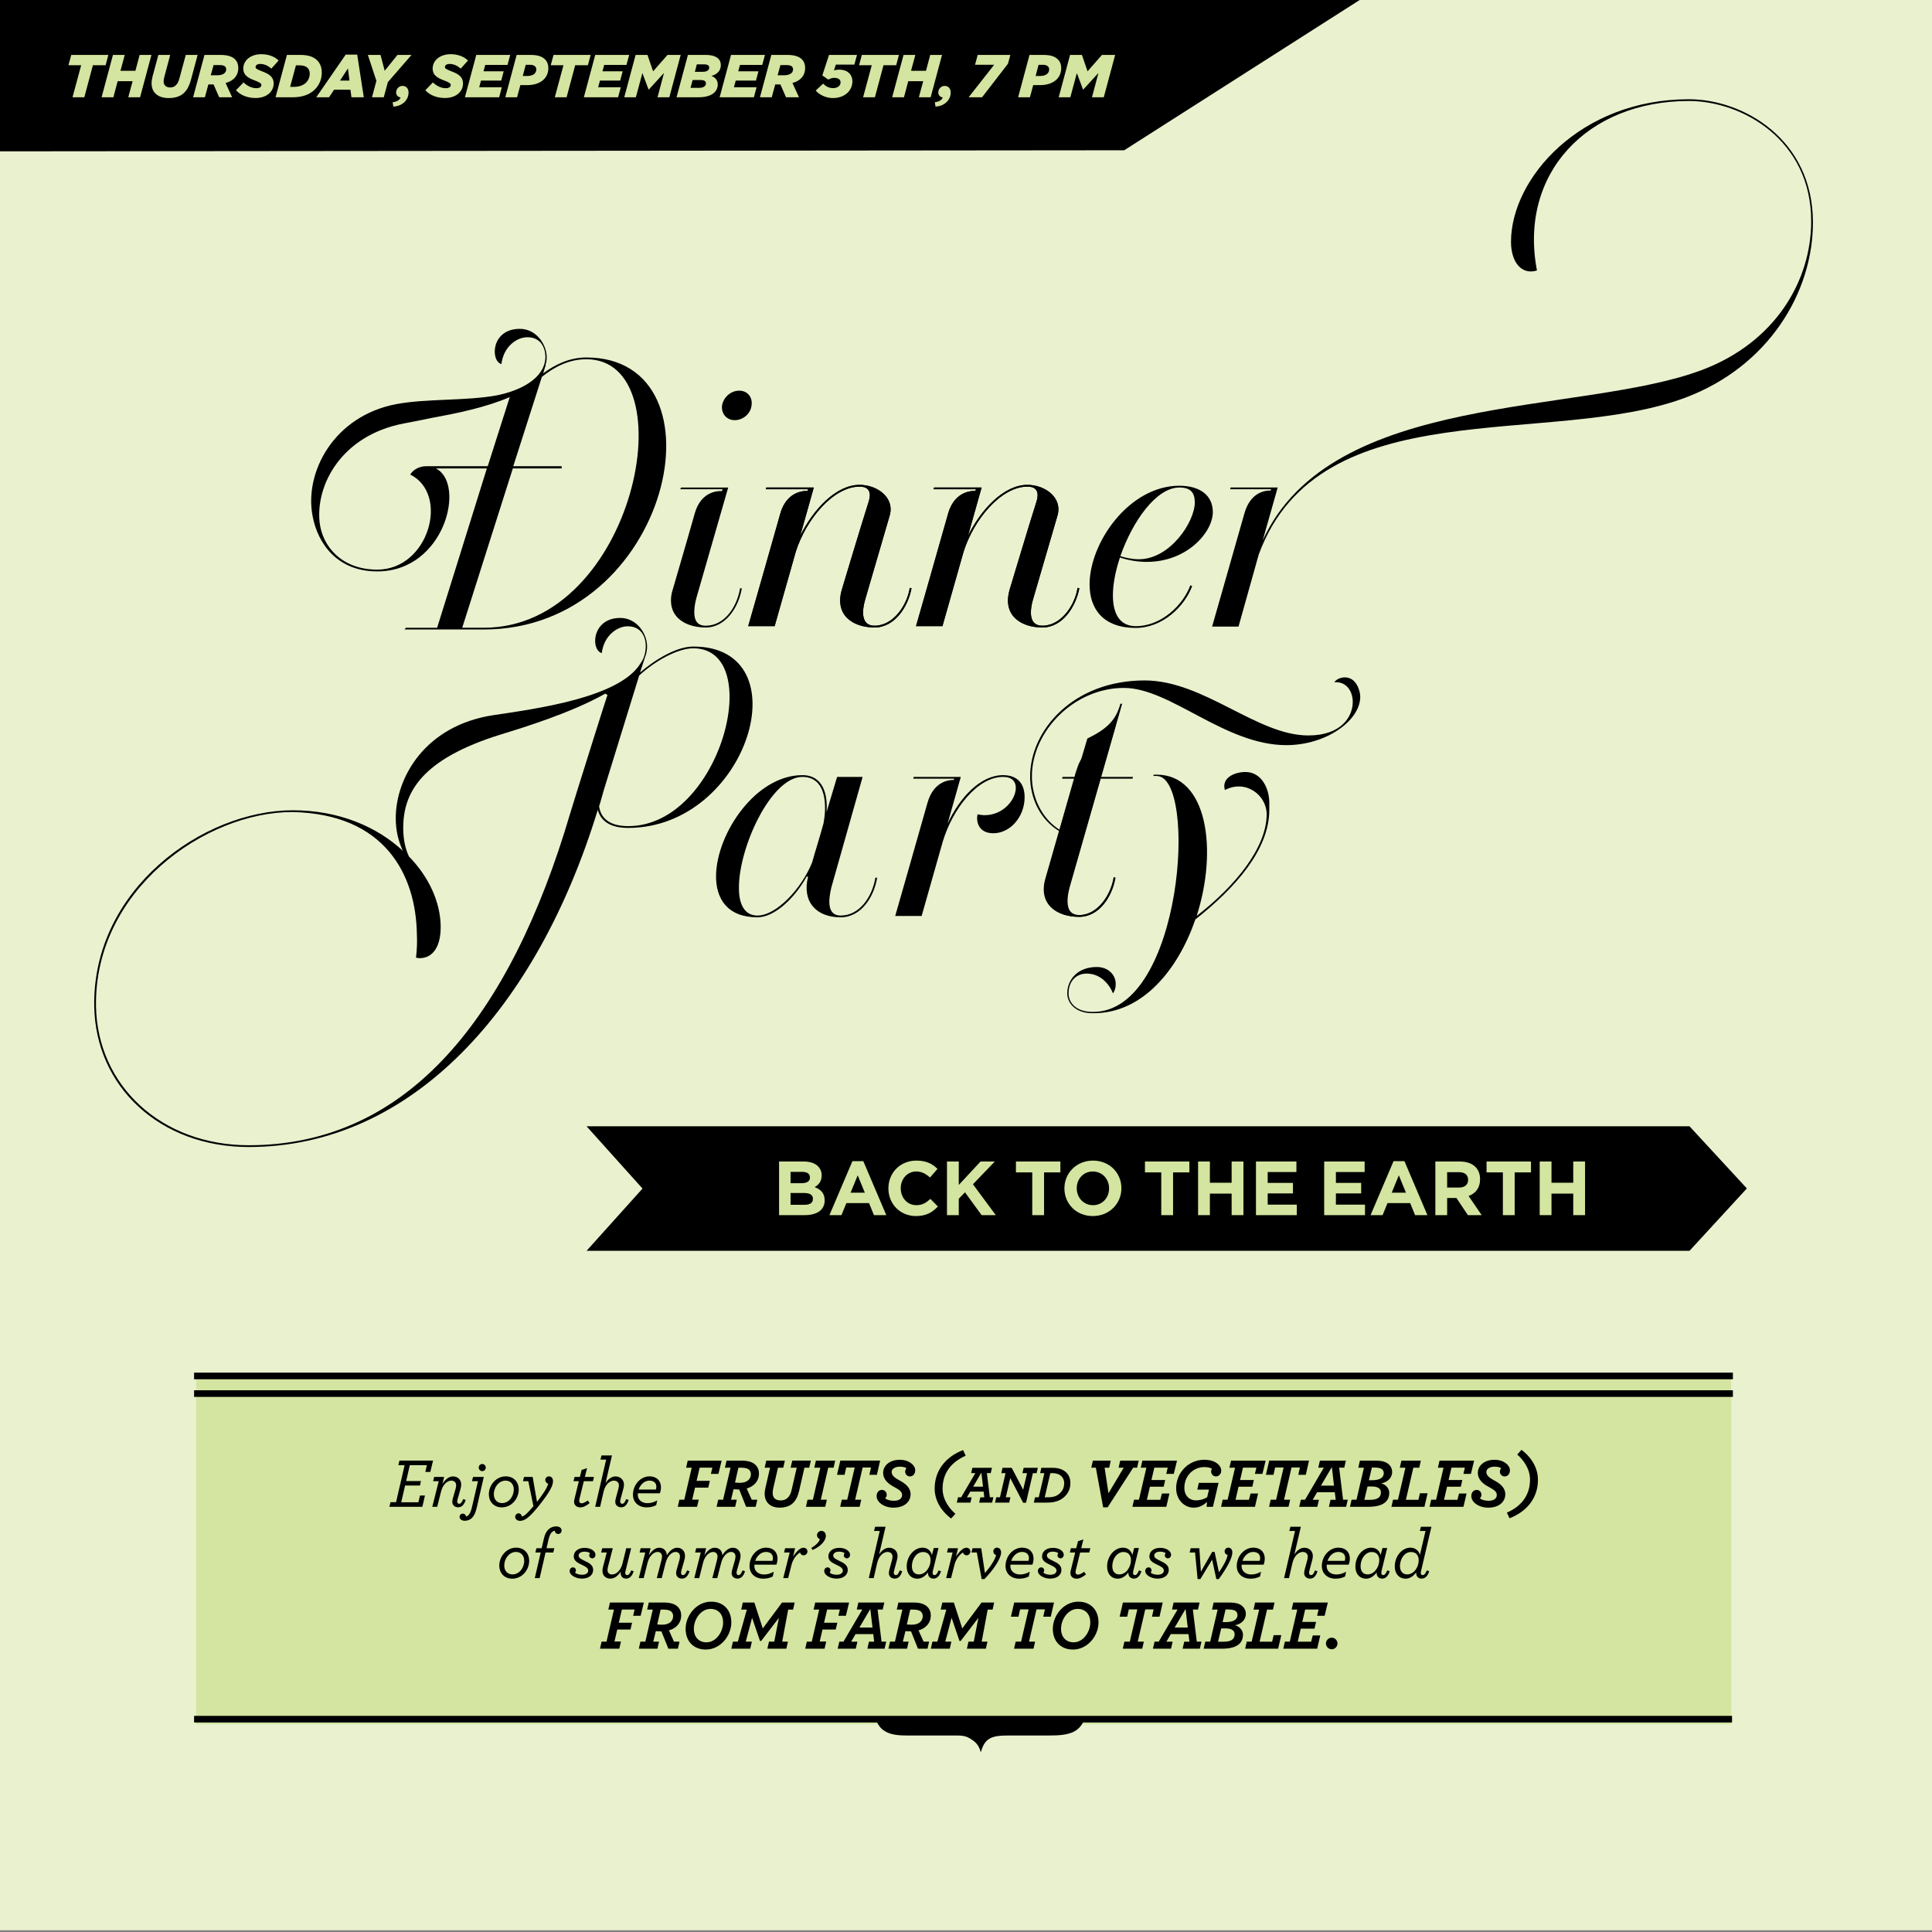 <?xml version="1.0" encoding="utf-8"?>
<!-- Generator: Adobe Illustrator 16.0.0, SVG Export Plug-In . SVG Version: 6.00 Build 0)  -->
<!DOCTYPE svg PUBLIC "-//W3C//DTD SVG 1.1//EN" "http://www.w3.org/Graphics/SVG/1.1/DTD/svg11.dtd">
<svg version="1.1" id="Layer_1" xmlns="http://www.w3.org/2000/svg" xmlns:xlink="http://www.w3.org/1999/xlink" x="0px" y="0px"
	 width="438px" height="438px" viewBox="0 0 438 438" enable-background="new 0 0 438 438" xml:space="preserve">
<rect x="0" y="0" width="438" height="438" fill="#808080" stroke="none"/>
<g>
	<polyline fill="#E9F1CF" points="438,0 0,0 0,437.606 438,437.606 438,0 	"/>
</g>
<rect x="44.463" y="312.208" fill="#D3E5A0" width="348.019" height="78.695"/>
<polygon points="145.663,269.456 132.978,255.338 383.026,255.338 396.027,269.425 383.026,283.571 132.978,283.571 "/>
<g>
	<g>
		<path d="M199.501,391.533c1.546,1.758,3.837,1.917,6.235,1.917h10.337c1.809,0,2.875-0.053,4.261,0.959
			c1.117,0.693,1.703,1.651,1.972,2.717h0.107c0.854-3.141,2.504-3.676,6.126-3.676h9.271c2.13,0,4.901-0.053,6.499-1.438
			c0.891-0.734,1.376-1.654,1.646-2.64h-47.534C198.616,390.093,198.942,390.806,199.501,391.533z"/>
	</g>
</g>
<g>
	<path d="M168.179,133.374c-0.695,4.187-3.591,8.881-8.183,8.881c-4.089,0-7.883-1.896-7.883-6.089c0-0.795,0.101-1.597,0.398-2.492
		c0,0,3.593-12.277,4.989-17.266c1.496-5.388,5.787-5.088,6.188-5.088l0.099-0.401h-9.577l0.199-0.396h10.679l-7.186,24.946
		c-0.3,1.099-0.504,2.196-0.504,3.293c0,1.796,0.604,3.094,2.597,3.094c4.294,0,7.088-4.294,7.783-8.481H168.179z M167.58,88.566
		c1.897,0,3.097,1.498,2.796,3.393c-0.201,1.796-1.895,3.294-3.793,3.294c-1.896,0-3.093-1.498-2.894-3.294
		C163.989,90.064,165.687,88.566,167.58,88.566z"/>
	<path d="M169.62,141.955c0,0,5.888-20.559,7.284-25.547c1.596-5.588,6.189-5.088,6.189-5.088l0.098-0.401h-9.58l0.1-0.396h10.78
		l-3.095,10.975c2.991-6.086,8.18-11.574,13.471-11.574c3.992,0,8.084,2.893,6.785,7.085l-5.388,18.46
		c-0.897,2.893-1.198,6.388,1.995,6.388c4.288,0,7.388-4.691,7.987-8.585l0.4,0.104c-0.8,4.187-3.797,8.881-8.388,8.881
		c-4.788,0-9.178-2.695-7.385-8.682c0,0,4.492-14.969,6.088-19.958c0.503-1.697,0.301-3.294-2.096-3.294
		c-5.986,0-12.173,7.487-14.469,14.769l-4.789,16.866H169.62z"/>
	<path d="M207.663,141.955c0,0,5.889-20.559,7.282-25.547c1.599-5.588,6.191-5.088,6.191-5.088l0.1-0.401h-9.583l0.104-0.396h10.772
		l-3.096,10.975c2.999-6.086,8.185-11.574,13.477-11.574c3.995,0,8.081,2.893,6.784,7.085l-5.387,18.46
		c-0.904,2.893-1.196,6.388,1.996,6.388c4.294,0,7.384-4.691,7.984-8.585l0.397,0.104c-0.8,4.187-3.789,8.881-8.382,8.881
		c-4.789,0-9.182-2.695-7.383-8.682c0,0,4.482-14.969,6.086-19.958c0.501-1.697,0.3-3.294-2.097-3.294
		c-5.993,0-12.177,7.487-14.471,14.769l-4.789,16.866H207.663z"/>
	<path d="M270.27,132.874c-1.696,4.591-6.689,9.479-12.775,9.479c-7.487,0-10.479-4.389-10.479-9.877
		c0-9.481,8.981-22.355,20.355-22.355c4.695,0,7.586,2.195,7.586,5.988c0,4.492-5.786,11.276-14.966,11.276
		c-1.899,0-3.994-0.299-6.09-0.997c-0.995,2.995-1.597,5.984-1.597,8.579c0,4.094,1.501,6.988,5.189,6.988
		c5.89,0,10.778-4.89,12.373-9.281L270.27,132.874z M253.997,126.088c1.3,0.398,2.696,0.697,4.195,0.697
		c7.083,0,12.675-8.479,12.675-12.871c0-2.196-0.9-3.393-3.496-3.393C262.085,110.521,256.693,118.306,253.997,126.088z"/>
	<path d="M195.562,176.131l-7.085,25.046c-0.694,2.894-0.997,6.388,2.099,6.388c4.391,0,7.185-4.39,7.883-8.583h0.396
		c-0.693,4.291-3.59,8.98-8.279,8.98c-5.588,0-8.783-3.593-7.385-9.181l-0.297-0.1c-2.796,5.091-7.387,9.281-11.177,9.281
		c-6.786,0-9.484-4.189-9.382-9.581c0.197-9.478,8.982-22.649,19.559-22.649c4.789,0,5.787,4.487,5.488,8.38
		c0.997-3.295,1.896-6.286,2.396-7.982H195.562z M184.091,195.591c0.695-2.496,1.695-5.591,2.593-8.883
		c0.797-4.091,0.699-10.577-4.789-10.577c-7.087,0-14.471,16.064-14.372,25.245c0,3.694,1.302,6.188,4.195,6.188
		C176.007,207.565,181.693,201.477,184.091,195.591z"/>
	<path d="M202.951,207.665c0,0,5.888-20.556,7.284-25.547c1.5-5.489,5.588-5.29,5.989-5.29l0.102-0.3h-9.28l0.095-0.397h10.682
		l-2.993,10.577c2.792-5.985,7.48-10.975,12.571-10.975c3.592,0,4.889,2.293,4.889,4.99c0,4.489-3.292,8.181-7.085,8.181
		c-2.792,0-3.692-1.795-3.692-3.493c0-0.299,0.099-0.6,0.099-0.796c0.5,0.096,1.102,0.196,1.598,0.196
		c4.294,0,7.081-3.592,7.081-6.187c0-1.496-0.895-2.493-2.889-2.493c-5.889,0-11.476,7.382-13.67,14.668l-4.79,16.865H202.951z"/>
	<path d="M256.757,176.528h-7.288l-7.082,24.548c-0.803,2.894-1.003,6.389,2.191,6.389c4.29,0,7.283-4.693,7.88-8.584l0.303,0.102
		c-0.694,4.193-3.594,8.879-8.183,8.879c-4.793,0-9.282-2.69-7.587-8.681c0,0,4.498-15.667,6.491-22.652h-2.697l0.096-0.397h2.702
		c0.193-0.699,0.396-1.4,0.596-1.896c1.796-5.89,6.986-4.992,8.479-9.881h0.304l-3.391,11.778h7.281L256.757,176.528z"/>
	<path d="M169.639,141.95c0,0,5.888-20.556,7.281-25.546c1.598-5.589,6.187-5.09,6.187-5.09l0.101-0.401h-9.578l0.097-0.398h10.777
		l-3.094,10.979c2.996-6.089,8.188-11.577,13.472-11.577c3.991,0,8.085,2.896,6.789,7.086l-5.387,18.459
		c-0.901,2.895-1.2,6.389,1.994,6.389c4.286,0,7.383-4.691,7.986-8.584l0.393,0.101c-0.795,4.19-3.792,8.879-8.379,8.879
		c-4.791,0-9.18-2.691-7.384-8.683c0,0,4.488-14.968,6.088-19.955c0.498-1.698,0.296-3.294-2.101-3.294
		c-5.984,0-12.171,7.486-14.466,14.769l-4.79,16.866H169.639z"/>
	<path d="M207.68,141.95c0,0,5.889-20.556,7.287-25.546c1.594-5.589,6.183-5.09,6.183-5.09l0.1-0.401h-9.577l0.099-0.398h10.778
		l-3.094,10.979c2.993-6.089,8.184-11.577,13.474-11.577c3.986,0,8.079,2.896,6.782,7.086l-5.388,18.459
		c-0.896,2.895-1.198,6.389,1.991,6.389c4.299,0,7.388-4.691,7.986-8.584l0.402,0.101c-0.804,4.19-3.791,8.879-8.389,8.879
		c-4.791,0-9.176-2.691-7.377-8.683c0,0,4.489-14.968,6.084-19.955c0.501-1.698,0.304-3.294-2.093-3.294
		c-5.989,0-12.177,7.486-14.471,14.769l-4.788,16.866H207.68z"/>
	<path d="M282.37,175.017c3.594,0,5.39,3.693,5.39,6.985v1.595c0,9.082-7.783,17.767-16.761,24.848
		c-3.894,11.277-11.878,21.256-23.051,21.256h-0.307c-3.886,0-5.782-2.394-5.685-4.689c0.101-2.992,2.398-5.785,6.688-5.785
		c2.792,0,4.39,1.991,4.293,3.99c0,0.694-0.2,1.396-0.603,1.995c-0.898-2.195-2.893-4.492-5.988-4.492
		c-2.191,0-3.986,1.499-4.092,4.292c-0.097,2.196,1.601,4.39,5.387,4.39h0.204c20.355,0,23.75-53.486,14.373-53.486h-0.8
		l0.198-0.296h0.602c11.578,0,13.868,17.16,9.078,32.029c8.88-6.883,15.868-15.568,15.868-23.053c0-4.29-4.693-7.981-9.477-5.488
		C276.886,176.316,279.878,175.017,282.37,175.017z"/>
	<g>
		<path d="M91.714,142.712l0.299-0.397H99.1c0.9-2.796,6.687-21.454,11.278-36.124H98.8c6.886,3.392,2.096,23.352-13.271,23.352
			c-8.982,0-13.474-6.188-14.667-12.572c-1.897-9.883,4.787-22.656,18.956-25.349c6.887-1.297,15.771-0.699,22.854-1.996
			c4.985-0.999,10.874-3.691,10.977-8.68c0-1.899-0.898-4.492-4.09-4.492c-2.396,0-5.392,2.094-5.889,6.087
			c-2.494-0.697-2.398-7.987,4.188-7.987c3.694,0,6.088,3.494,6.088,6.49c0,0.598-0.1,1.196-0.298,1.695l0.101-0.101l-0.6,1.996
			c2.696-1.996,5.984-3.59,9.778-3.59c32.433,0,19.263,61.668-23.252,61.668H91.714z M96.605,105.69h13.97
			c2.196-6.884,4.091-12.873,4.99-15.667c-5.289,2.296-11.976,3.693-17.563,4.691c-2.296,0.498-4.389,0.897-6.485,1.294
			c-14.069,2.698-19.957,13.874-19.063,22.355c0.6,5.488,4.994,10.775,13.075,10.775c11.673,0,16.462-17.062,7.484-21.554
			C93.613,106.486,95.107,105.69,96.605,105.69z M116.263,106.19l-11.473,36.124h4.886c34.431,0,46.205-60.872,23.252-60.872
			c-3.89,0-7.185,1.694-10.076,3.989l-6.49,20.259h10.977v0.5H116.263z"/>
	</g>
	<g>
		<path d="M157.179,146.576c-3.792,0-8.583,2.895-12.08,5.886l1.404-4.291c0.097-0.497,0.198-0.996,0.198-1.595
			c0-2.993-2.396-6.486-6.088-6.486c-4.091,0-5.688,2.895-5.688,5.189c0,1.296,0.498,2.493,1.497,2.792
			c0.499-3.99,3.493-6.086,5.886-6.086c3.195,0,4.093,2.59,4.093,4.491c0,0.998-0.198,1.893-0.499,2.69
			c-0.198,0.504-0.5,0.903-0.804,1.398c-4.885,7.588-23.244,10.082-33.324,11.579c-15.467,2.393-22.056,14.172-22.056,23.351
			c0,2.794,0.598,5.187,1.599,7.381c-5.789-5.387-14.369-9.178-24.948-9.178c-20.258,0-45.406,17.863-45.006,44.407
			c0.299,18.261,14.868,31.934,35.025,31.934c37.025,0,65.365-31.435,79.135-76.442c0.696,2.598,2.894,4.097,6.884,4.097
			C169.652,187.693,182.025,146.576,157.179,146.576z M130.933,179.006l-1.695,5.491c-13.572,46.002-36.722,75.139-72.849,75.139
			c-19.861,0-34.325-13.571-34.625-31.532c-0.4-26.244,24.747-44.008,44.505-44.008c20.958,0.4,28.044,14.17,28.242,27.742
			c0.096,1.795,0,3.593-0.198,5.289c0.294,0,0.494,0.1,0.795,0.1c3.195,0,4.893-2.895,4.792-7.385
			c-0.102-5.289-2.594-10.977-7.187-15.667c-0.897-1.893-1.297-4.091-1.297-6.482c0-7.987,4.092-15.571,22.055-21.16
			c5.188-1.595,15.965-4.89,23.746-9.279c0.201,0.097,0.303,0.199,0.503,0.295C136.423,161.444,133.927,169.528,130.933,179.006z
			 M142.407,187.291c-4.09,0-6.188-1.697-6.585-4.491c0.397-1.194,0.7-2.495,1.1-3.793l7.983-25.847
			c3.293-3.09,8.58-6.184,12.273-6.184C173.744,146.976,163.464,187.291,142.407,187.291z"/>
	</g>
	<path d="M274.793,142.051c0,0,5.892-20.558,7.291-25.548c1.496-5.489,5.49-5.29,5.983-5.29l0.099-0.301h-9.276l0.097-0.398h10.679
		l-3.389,11.975c15.564-34.026,72.045-28.24,99.587-38.618c16.665-6.288,24.748-20.257,24.748-33.727
		c0-18.364-15.569-27.249-27.742-27.249c-23.057,0-38.619,16.47-34.429,38.423c-3.494,1.096-5.884-1.899-5.884-6.489
		c0-14.367,15.666-32.33,40.312-32.33c12.377,0,28.138,9.083,28.138,27.939c0,15.867-10.077,32.634-28.935,39.718
		c-30.637,11.475-82.825-1.999-96.699,35.526l-4.588,16.366H274.793z"/>
	<path d="M242.521,201.063c-0.298,1.095-0.5,2.192-0.5,3.192c0,1.795,0.598,3.192,2.697,3.192c4.291,0,7.283-4.69,7.88-8.582
		l0.306,0.101c-0.701,4.191-3.602,8.885-8.186,8.885c-4.095,0-7.988-1.9-7.988-6.191c0-0.8,0.103-1.597,0.402-2.494l3.096-10.677
		c-4.492-2.697-6.688-7.583-6.688-12.476c0-10.476,9.779-21.753,25.945-21.753c13.471,0,25.445,12.474,37.122,12.474
		c7.482,0,10.075-4.29,10.075-7.588c0-2.292-1.291-4.487-3.789-4.487h-0.396c0.496-0.698,1.496-1.095,2.39-1.095
		c2.694,0,3.493,3.192,3.493,4.388c0,5.389-7.681,10.976-16.764,10.976c-13.972,0-26.247-12.972-36.819-12.972
		c-11.279,0-20.858,9.78-20.858,20.059c0,4.691,2.192,9.58,6.387,12.176l6.186-20.756c4.491-2.197,6.489-4.193,7.484-7.886h0.401
		L242.521,201.063z"/>
</g>
<polygon points="254.861,34.068 -0.469,34.31 -0.469,0 308.25,0 "/>
<g>
	<path fill="#D3E5A0" d="M18.403,14.783h-2.881l0.631-2.332h8.409l-0.617,2.332h-2.881l-1.948,7.271h-2.675L18.403,14.783z"/>
	<path fill="#D3E5A0" d="M25.608,12.451h2.675l-0.974,3.594h3.389l0.96-3.594h2.675l-2.579,9.603h-2.675l0.987-3.649h-3.388
		l-0.974,3.649h-2.676L25.608,12.451z"/>
	<path fill="#D3E5A0" d="M34.365,18.871c0-0.48,0.082-1.015,0.219-1.536l1.317-4.884h2.688l-1.357,5.076
		c-0.083,0.302-0.138,0.59-0.138,0.905c0,0.864,0.535,1.399,1.495,1.399c0.521,0,0.96-0.178,1.29-0.508
		c0.356-0.343,0.604-0.823,0.809-1.591l1.427-5.281h2.688l-1.522,5.679c-0.343,1.262-0.823,2.195-1.495,2.867
		c-0.851,0.851-2.058,1.234-3.539,1.234C35.778,22.231,34.365,20.983,34.365,18.871z"/>
	<path fill="#D3E5A0" d="M46.358,12.451h3.622c1.604,0,2.661,0.357,3.306,1.001c0.508,0.508,0.74,1.193,0.74,1.962
		c0,1.605-0.919,2.867-2.88,3.402l1.481,3.237h-2.936l-1.276-2.908h-1.18l-0.782,2.908h-2.675L46.358,12.451z M49.308,17.06
		c1.193,0,1.976-0.508,1.976-1.331c0-0.261-0.082-0.466-0.247-0.645c-0.22-0.219-0.617-0.329-1.18-0.329h-1.44l-0.631,2.305H49.308z
		"/>
	<path fill="#D3E5A0" d="M53.495,20.462l1.715-1.77c0.933,0.864,1.906,1.303,2.963,1.303c0.631,0,1.084-0.274,1.084-0.713
		c0-0.37-0.261-0.562-1.605-1.083c-1.522-0.576-2.496-1.235-2.496-2.647c0-1.907,1.728-3.265,4.073-3.265
		c1.688,0,3.019,0.549,3.938,1.427l-1.646,1.838c-0.727-0.631-1.563-1.057-2.537-1.057c-0.646,0-1.043,0.302-1.043,0.686
		s0.288,0.521,1.605,1.042c1.481,0.562,2.496,1.235,2.496,2.675c0,1.976-1.701,3.32-4.088,3.32
		C56.074,22.218,54.523,21.573,53.495,20.462z"/>
	<path fill="#D3E5A0" d="M65.049,12.451h3.101c1.865,0,3.031,0.508,3.759,1.235c0.713,0.713,1.042,1.646,1.042,2.812
		c0,1.44-0.549,2.757-1.577,3.786c-1.152,1.152-2.812,1.77-5.034,1.77H62.47L65.049,12.451z M66.654,19.694
		c1.11,0,2.112-0.343,2.743-0.974c0.508-0.507,0.823-1.248,0.823-2.002c0-0.59-0.179-1.015-0.48-1.317
		c-0.356-0.371-0.946-0.59-1.879-0.59h-0.769l-1.316,4.883H66.654z"/>
	<path fill="#D3E5A0" d="M78.375,12.382h2.606l1.495,9.671h-2.798l-0.233-1.715h-3.704l-1.152,1.715h-2.895L78.375,12.382z
		 M79.226,18.267l-0.343-2.757l-1.797,2.757H79.226z"/>
	<path fill="#D3E5A0" d="M85.335,18.336L83.4,12.451h2.867l0.946,3.594l2.895-3.594h3.183l-5.363,6.173l-0.919,3.429h-2.676
		L85.335,18.336z"/>
	<path fill="#D3E5A0" d="M89.014,23.178c0.974-0.11,1.619-0.521,1.797-1.084c-0.631-0.109-1.001-0.548-1.001-1.125
		c0-0.864,0.686-1.496,1.44-1.496c0.781,0,1.371,0.535,1.371,1.523c0,1.55-1.262,3.059-3.442,3.168L89.014,23.178z"/>
	<path fill="#D3E5A0" d="M96.424,20.462l1.715-1.77c0.933,0.864,1.906,1.303,2.963,1.303c0.631,0,1.084-0.274,1.084-0.713
		c0-0.37-0.261-0.562-1.605-1.083c-1.522-0.576-2.496-1.235-2.496-2.647c0-1.907,1.728-3.265,4.073-3.265
		c1.688,0,3.019,0.549,3.938,1.427l-1.646,1.838c-0.727-0.631-1.563-1.057-2.537-1.057c-0.646,0-1.043,0.302-1.043,0.686
		s0.288,0.521,1.605,1.042c1.481,0.562,2.496,1.235,2.496,2.675c0,1.976-1.701,3.32-4.088,3.32
		C99.003,22.218,97.452,21.573,96.424,20.462z"/>
	<path fill="#D3E5A0" d="M107.978,12.451h7.696l-0.618,2.264h-5.048l-0.397,1.454h4.581l-0.562,2.099h-4.582l-0.412,1.523h5.131
		l-0.604,2.263h-7.765L107.978,12.451z"/>
	<path fill="#D3E5A0" d="M117.131,12.451h3.142c1.563,0,2.593,0.316,3.292,1.015c0.508,0.508,0.755,1.166,0.755,1.962
		c0,2.387-1.935,3.868-4.774,3.868h-1.577l-0.74,2.757h-2.676L117.131,12.451z M119.518,17.225c1.317,0,2.071-0.59,2.071-1.495
		c0-0.261-0.096-0.494-0.274-0.672c-0.26-0.261-0.645-0.37-1.138-0.37h-0.988l-0.672,2.538H119.518z"/>
	<path fill="#D3E5A0" d="M127.741,14.783h-2.881l0.631-2.332h8.409l-0.617,2.332h-2.881l-1.948,7.271h-2.675L127.741,14.783z"/>
	<path fill="#D3E5A0" d="M134.946,12.451h7.696l-0.618,2.264h-5.048l-0.397,1.454h4.581l-0.562,2.099h-4.582l-0.412,1.523h5.131
		l-0.604,2.263h-7.765L134.946,12.451z"/>
	<path fill="#D3E5A0" d="M144.1,12.451h2.688l1.276,3.718l3.265-3.718h2.99l-2.579,9.603h-2.675l1.468-5.515l-3.443,3.759h-0.055
		l-1.399-3.731l-1.481,5.487h-2.634L144.1,12.451z"/>
	<path fill="#D3E5A0" d="M155.957,12.451h3.992c2.62,0,3.471,1.084,3.471,2.305s-0.81,2.126-2.154,2.456
		c0.851,0.302,1.454,0.933,1.454,1.92c0,1.66-1.385,2.922-4.362,2.922h-4.979L155.957,12.451z M158.563,19.913
		c0.919,0,1.481-0.411,1.481-1.015c0-0.494-0.397-0.754-1.18-0.754h-1.838l-0.48,1.77H158.563z M159.332,16.278
		c0.946,0,1.454-0.371,1.454-0.974c0-0.439-0.343-0.713-1.152-0.713h-1.66l-0.438,1.688H159.332z"/>
	<path fill="#D3E5A0" d="M165.728,12.451h7.696l-0.618,2.264h-5.048l-0.397,1.454h4.581l-0.562,2.099h-4.582l-0.412,1.523h5.131
		l-0.604,2.263h-7.765L165.728,12.451z"/>
	<path fill="#D3E5A0" d="M174.868,12.451h3.622c1.604,0,2.661,0.357,3.306,1.001c0.508,0.508,0.74,1.193,0.74,1.962
		c0,1.605-0.919,2.867-2.88,3.402l1.481,3.237h-2.936l-1.276-2.908h-1.18l-0.782,2.908h-2.675L174.868,12.451z M177.817,17.06
		c1.193,0,1.976-0.508,1.976-1.331c0-0.261-0.082-0.466-0.247-0.645c-0.22-0.219-0.617-0.329-1.18-0.329h-1.44l-0.631,2.305H177.817
		z"/>
	<path fill="#D3E5A0" d="M184.929,20.531l1.674-1.564c0.672,0.658,1.385,1.015,2.29,1.015c1.016,0,1.674-0.59,1.674-1.303
		c0-0.576-0.452-1.029-1.427-1.029c-0.466,0-0.974,0.165-1.357,0.398l-1.358-0.947l1.522-4.65h6.338l-0.59,2.195h-4.197
		l-0.439,1.331c0.397-0.137,0.796-0.192,1.221-0.192c1.77,0,2.963,1.029,2.963,2.661c0,2.113-1.742,3.786-4.431,3.786
		C187.22,22.231,185.669,21.436,184.929,20.531z"/>
	<path fill="#D3E5A0" d="M197.635,14.783h-2.881l0.631-2.332h8.409l-0.617,2.332h-2.881l-1.948,7.271h-2.675L197.635,14.783z"/>
	<path fill="#D3E5A0" d="M204.84,12.451h2.675l-0.974,3.594h3.389l0.96-3.594h2.675l-2.579,9.603h-2.675l0.987-3.649h-3.388
		l-0.974,3.649h-2.676L204.84,12.451z"/>
	<path fill="#D3E5A0" d="M211.923,23.178c0.974-0.11,1.619-0.521,1.797-1.084c-0.631-0.109-1.001-0.548-1.001-1.125
		c0-0.864,0.686-1.496,1.44-1.496c0.781,0,1.371,0.535,1.371,1.523c0,1.55-1.262,3.059-3.442,3.168L211.923,23.178z"/>
	<path fill="#D3E5A0" d="M225.383,14.687h-4.335l0.604-2.236h7.407l-0.549,2.003l-5.871,7.6h-3.045L225.383,14.687z"/>
	<path fill="#D3E5A0" d="M233.398,12.451h3.142c1.563,0,2.593,0.316,3.292,1.015c0.508,0.508,0.755,1.166,0.755,1.962
		c0,2.387-1.935,3.868-4.774,3.868h-1.577l-0.74,2.757h-2.676L233.398,12.451z M235.785,17.225c1.317,0,2.071-0.59,2.071-1.495
		c0-0.261-0.096-0.494-0.274-0.672c-0.26-0.261-0.645-0.37-1.138-0.37h-0.988l-0.672,2.538H235.785z"/>
	<path fill="#D3E5A0" d="M242.594,12.451h2.688l1.276,3.718l3.265-3.718h2.99l-2.579,9.603h-2.675l1.468-5.515l-3.443,3.759h-0.055
		l-1.399-3.731l-1.481,5.487h-2.634L242.594,12.451z"/>
</g>
<g>
	<path fill="#D3E5A0" d="M176.622,263.326h5.644c1.389,0,2.483,0.382,3.178,1.077c0.556,0.556,0.833,1.233,0.833,2.066v0.035
		c0,1.372-0.729,2.136-1.597,2.622c1.406,0.539,2.274,1.354,2.274,2.987v0.035c0,2.223-1.806,3.334-4.55,3.334h-5.782V263.326z
		 M181.692,268.24c1.181,0,1.928-0.382,1.928-1.285v-0.035c0-0.799-0.625-1.25-1.754-1.25h-2.64v2.57H181.692z M182.404,273.137
		c1.181,0,1.893-0.417,1.893-1.32v-0.035c0-0.816-0.607-1.32-1.979-1.32h-3.091v2.674H182.404z"/>
	<path fill="#D3E5A0" d="M193.252,263.239h2.465l5.21,12.242h-2.796l-1.111-2.726h-5.14l-1.111,2.726h-2.727L193.252,263.239z
		 M196.064,270.393l-1.615-3.942l-1.614,3.942H196.064z"/>
	<path fill="#D3E5A0" d="M201.409,269.438v-0.035c0-3.456,2.604-6.286,6.338-6.286c2.292,0,3.664,0.764,4.793,1.875l-1.702,1.962
		c-0.938-0.851-1.893-1.372-3.108-1.372c-2.049,0-3.524,1.702-3.524,3.786v0.035c0,2.084,1.44,3.82,3.524,3.82
		c1.39,0,2.24-0.556,3.195-1.424l1.702,1.719c-1.251,1.337-2.64,2.171-4.984,2.171C204.065,275.689,201.409,272.928,201.409,269.438
		z"/>
	<path fill="#D3E5A0" d="M214.687,263.326h2.674v5.313l4.932-5.313h3.23l-4.949,5.157l5.175,6.998h-3.213l-3.768-5.175l-1.407,1.459
		v3.716h-2.674V263.326z"/>
	<path fill="#D3E5A0" d="M234.022,265.792h-3.698v-2.466h10.071v2.466h-3.698v9.689h-2.675V265.792z"/>
	<path fill="#D3E5A0" d="M241.312,269.438v-0.035c0-3.456,2.726-6.286,6.477-6.286s6.442,2.796,6.442,6.251v0.035
		c0,3.456-2.727,6.286-6.477,6.286C244.003,275.689,241.312,272.894,241.312,269.438z M251.435,269.438v-0.035
		c0-2.083-1.527-3.82-3.681-3.82s-3.646,1.702-3.646,3.786v0.035c0,2.084,1.527,3.82,3.681,3.82S251.435,271.522,251.435,269.438z"
		/>
	<path fill="#D3E5A0" d="M263.269,265.792h-3.698v-2.466h10.071v2.466h-3.698v9.689h-2.675V265.792z"/>
	<path fill="#D3E5A0" d="M271.616,263.326h2.674v4.81h4.932v-4.81h2.675v12.155h-2.675v-4.879h-4.932v4.879h-2.674V263.326z"/>
	<path fill="#D3E5A0" d="M284.738,263.326h9.169v2.379h-6.512v2.466h5.729v2.379h-5.729v2.553h6.598v2.379h-9.255V263.326z"/>
	<path fill="#D3E5A0" d="M300.202,263.326h9.169v2.379h-6.512v2.466h5.729v2.379h-5.729v2.553h6.598v2.379h-9.255V263.326z"/>
	<path fill="#D3E5A0" d="M315.93,263.239h2.465l5.21,12.242h-2.796l-1.111-2.726h-5.14l-1.111,2.726h-2.727L315.93,263.239z
		 M318.742,270.393l-1.615-3.942l-1.614,3.942H318.742z"/>
	<path fill="#D3E5A0" d="M325.404,263.326h5.557c1.546,0,2.744,0.434,3.542,1.233c0.678,0.677,1.042,1.632,1.042,2.778v0.035
		c0,1.962-1.059,3.195-2.604,3.768l2.97,4.341h-3.126l-2.604-3.89h-0.035h-2.066v3.89h-2.674V263.326z M330.787,269.229
		c1.303,0,2.049-0.694,2.049-1.719v-0.035c0-1.146-0.799-1.737-2.101-1.737h-2.657v3.49H330.787z"/>
	<path fill="#D3E5A0" d="M340.714,265.792h-3.698v-2.466h10.071v2.466h-3.698v9.689h-2.675V265.792z"/>
	<path fill="#D3E5A0" d="M349.062,263.326h2.674v4.81h4.932v-4.81h2.675v12.155h-2.675v-4.879h-4.932v4.879h-2.674V263.326z"/>
</g>
<line fill="none" stroke="#000000" stroke-width="1.5" x1="44" y1="315.938" x2="392.861" y2="315.938"/>
<line fill="none" stroke="#000000" stroke-width="1.5" x1="44" y1="311.938" x2="392.861" y2="311.938"/>
<line stroke="#000000" stroke-width="1.5" x1="44" y1="389.75" x2="392.667" y2="389.75"/>
<path fill="none" stroke="#000000" stroke-width="0.85" d="M380.138,276.383"/>
<path fill="none" stroke="#000000" stroke-width="0.85" d="M97.299,266.383"/>
<g>
	<polyline fill="#E9F1CF" points="259.085,-52.662 11.496,-52.662 11.496,-32.032 259.085,-32.032 259.085,-52.662 	"/>
</g>
<g>
	<path d="M88.531,340.556h1.257l1.941-8.371h-1.416l0.238-1.051h7.624l-0.621,2.562h-1.13l0.35-1.528h-3.867l-0.827,3.597h3.357
		l-0.223,1.019h-3.374l-0.875,3.788h3.884l0.365-1.528h1.13l-0.589,2.562h-7.479L88.531,340.556z"/>
	<path d="M102.536,340.46c0-0.207,0.048-0.525,0.127-0.764l0.637-2.212c0.079-0.302,0.111-0.541,0.111-0.795
		c0-0.605-0.445-1.019-1.098-1.019c-0.907,0-1.926,0.859-2.324,2.482l-0.875,3.454H98l1.464-5.809h-1.272l0.238-0.971h2.26
		l-0.382,1.607c0.589-0.987,1.433-1.719,2.388-1.719c1.082,0,1.861,0.748,1.861,1.846c0,0.334-0.063,0.7-0.175,1.066l-0.62,2.196
		c-0.064,0.207-0.112,0.462-0.112,0.589c0,0.318,0.191,0.509,0.462,0.509c0.318,0,0.589-0.271,0.907-1.066l0.557,0.191
		c-0.35,1.098-0.907,1.671-1.702,1.671C103.045,341.717,102.536,341.192,102.536,340.46z"/>
	<path d="M104.19,343.897c0-0.461,0.351-0.748,0.748-0.748c0.382,0,0.7,0.318,0.7,0.652c0.239-0.048,0.445-0.159,0.652-0.398
		c0.287-0.334,0.525-0.907,0.732-1.83l1.337-5.777h-1.369l0.255-0.971h2.435l-1.575,6.875c-0.303,1.273-0.621,1.941-1.114,2.435
		c-0.382,0.366-0.971,0.637-1.623,0.637C104.684,344.773,104.19,344.391,104.19,343.897z M108.535,332.709
		c0-0.446,0.351-0.812,0.796-0.812s0.796,0.366,0.796,0.812s-0.351,0.812-0.796,0.812S108.535,333.155,108.535,332.709z"/>
	<path d="M110.826,338.773c0-2.101,1.64-4.074,3.836-4.074c1.861,0,2.944,1.369,2.944,2.96c0,2.117-1.64,4.074-3.836,4.074
		C111.908,341.733,110.826,340.38,110.826,338.773z M116.477,337.659c0-1.242-0.812-1.989-1.862-1.989
		c-1.48,0-2.658,1.416-2.658,3.119c0,1.226,0.812,1.974,1.862,1.974C115.314,340.763,116.477,339.346,116.477,337.659z"/>
	<path d="M116.795,343.882c0-0.43,0.334-0.796,0.764-0.796c0.397,0,0.7,0.287,0.748,0.7h0.031c0.383,0,1.146-0.573,2.595-2.323
		l-1.162-5.666h-1.209l0.238-0.971h1.958l0.986,5.666c1.178-1.528,2.292-3.103,2.53-4.122c-0.334-0.111-0.652-0.414-0.652-0.859
		c0-0.43,0.351-0.812,0.827-0.812c0.542,0,0.924,0.398,0.924,1.098c0,1.05-0.78,2.531-3.278,5.666
		c-2.229,2.769-3.231,3.326-4.233,3.326C117.272,344.789,116.795,344.391,116.795,343.882z"/>
	<path d="M132.358,335.797l-0.955,3.883c-0.063,0.223-0.096,0.414-0.096,0.589c0,0.302,0.207,0.541,0.541,0.541
		c0.366,0,0.748-0.191,1.417-0.636l0.414,0.589c-0.828,0.668-1.496,0.971-2.133,0.971c-0.796,0-1.4-0.494-1.4-1.289
		c0-0.223,0.047-0.478,0.127-0.764l0.955-3.883h-1.21l0.239-0.971h1.209l0.398-1.591l1.226-0.398l-0.494,1.989h2.069l-0.239,0.971
		H132.358z"/>
	<path d="M137.419,330.911h-1.289l0.238-0.955h2.372l-1.465,6.271c0.51-0.78,1.306-1.512,2.26-1.512c1.083,0,1.91,0.748,1.926,1.846
		c0,0.334-0.063,0.7-0.175,1.066l-0.589,2.196c-0.063,0.223-0.096,0.462-0.096,0.589c0,0.318,0.191,0.509,0.462,0.509
		c0.318,0,0.589-0.271,0.892-1.066l0.557,0.191c-0.334,1.098-0.875,1.671-1.671,1.671c-0.828,0-1.353-0.525-1.353-1.257
		c0-0.207,0.047-0.493,0.111-0.748l0.604-2.228c0.079-0.302,0.111-0.541,0.111-0.795c-0.016-0.605-0.478-1.019-1.13-1.019
		c-0.923,0-1.958,0.859-2.34,2.482l-0.796,3.454h-1.113L137.419,330.911z"/>
	<path d="M144.612,338.55c-0.017,0.111-0.017,0.223-0.017,0.334c0,1.194,0.987,1.894,2.165,1.894c0.764,0,1.368-0.159,2.244-0.621
		l-0.239,1.082c-0.716,0.35-1.305,0.494-2.228,0.494c-1.592,0-3.04-1.019-3.04-2.865c0-2.292,1.734-4.17,3.756-4.17
		c1.575,0,2.594,0.955,2.594,2.483c0,0.414-0.079,0.875-0.254,1.369H144.612z M144.787,337.691h3.899
		c0.079-0.207,0.111-0.446,0.111-0.668c0-0.732-0.493-1.353-1.592-1.353C146.14,335.67,145.185,336.513,144.787,337.691z"/>
	<path d="M154.018,339.999h1.114l1.687-7.257h-1.273l0.366-1.607h7.687l-0.731,3.008h-1.703l0.334-1.417h-2.88l-0.701,2.992h3.009
		l-0.366,1.544h-2.992l-0.637,2.721h1.48l-0.382,1.624h-4.377L154.018,339.999z"/>
	<path d="M162.818,339.999h1.114l1.687-7.257h-1.273l0.366-1.607h3.406c1.464,0,2.515,0.318,3.167,0.971
		c0.509,0.509,0.779,1.177,0.779,1.973c0,1.624-1.05,2.881-2.785,3.374l1.146,2.546h1.257l-0.366,1.607h-2.164l-1.575-3.931h-0.224
		c-0.318,0-0.684-0.016-1.05-0.047l-0.573,2.371h1.305l-0.365,1.607h-4.218L162.818,339.999z M170.234,334.222
		c0-0.414-0.144-0.748-0.382-0.987c-0.334-0.334-0.907-0.494-1.767-0.494h-0.685l-0.764,3.358c0.351,0.047,0.7,0.063,1.162,0.063
		C169.312,336.163,170.234,335.352,170.234,334.222z"/>
	<path d="M173.354,338.63c0-0.446,0.095-1.019,0.223-1.544l1.002-4.345h-1.225l0.365-1.607h4.218l-0.366,1.607h-1.193l-1.019,4.424
		c-0.111,0.462-0.191,0.939-0.191,1.289c0,1.146,0.669,1.703,1.831,1.703c1.305,0,2.116-0.828,2.45-2.308l1.178-5.109h-1.385
		l0.366-1.607h4.218l-0.366,1.607h-1.082l-1.21,5.252c-0.589,2.467-1.813,3.804-4.439,3.804
		C174.643,341.797,173.354,340.571,173.354,338.63z"/>
	<path d="M183.076,339.999h1.209l1.688-7.257h-1.369l0.366-1.607h4.377l-0.366,1.607h-1.21l-1.687,7.257h1.368l-0.365,1.607h-4.377
		L183.076,339.999z"/>
	<path d="M190.842,339.999h1.226l1.703-7.305h-1.926l-0.366,1.655h-1.719l0.748-3.215h9.023l-0.731,3.215h-1.703l0.366-1.655h-1.895
		l-1.702,7.305h1.384l-0.365,1.607h-4.409L190.842,339.999z"/>
	<path d="M198.736,339.171c0-0.843,0.524-1.4,1.209-1.4c0.604,0,1.082,0.493,1.082,1.098c0,0.271-0.096,0.573-0.35,0.796
		c0.35,0.35,1.082,0.573,1.974,0.573c1.098,0,1.861-0.43,1.861-1.321c0-0.716-0.572-1.146-1.782-1.798
		c-1.226-0.653-2.515-1.576-2.515-3.247c0-1.512,1.369-2.928,3.771-2.928c2.165,0,3.502,1.273,3.502,2.355
		c0,0.78-0.446,1.417-1.193,1.417c-0.605,0-1.083-0.478-1.083-1.082c0-0.255,0.08-0.525,0.287-0.748
		c-0.144-0.191-0.717-0.382-1.48-0.382c-1.226,0-1.878,0.589-1.878,1.209c0,0.828,0.78,1.369,1.846,1.942
		c1.273,0.684,2.451,1.607,2.451,3.104c0,1.671-1.368,3.04-3.883,3.04C200.455,341.797,198.736,340.587,198.736,339.171z"/>
	<path d="M211.896,337.452c0-4.249,2.689-7.273,6.445-8.706l0.589,1.273c-3.485,1.543-5.236,4.122-5.236,7.48
		c0,2.594,1.624,4.567,2.897,5.697l-0.972,1.066C214.045,343.086,211.896,340.763,211.896,337.452z"/>
	<path d="M217.195,339.443h0.707l3.215-5.481h-0.947l0.275-1.199h4.438l-0.275,1.199h-0.876l0.672,5.481h0.804l-0.288,1.211h-2.938
		l0.276-1.199h0.887l-0.155-1.295h-3.022l-0.756,1.295h1.067l-0.275,1.199h-3.095L217.195,339.443z M222.856,337.033l-0.372-3.166
		l-1.859,3.166H222.856z"/>
	<path d="M229.037,335.102l-1.008,4.341h1.044l-0.276,1.211h-3.214l0.276-1.211h0.839l1.271-5.469h-0.96l0.276-1.211h2.075
		l2.603,4.977l0.875-3.766h-1.043l0.275-1.211h3.215l-0.276,1.211h-0.84l-1.559,6.704h-0.66L229.037,335.102z"/>
	<path d="M234.654,339.443h0.84l1.271-5.469h-0.959l0.275-1.211h2.578c1.451,0,2.459,0.444,3.119,1.104
		c0.6,0.6,0.887,1.439,0.887,2.338c0,1.259-0.419,2.207-1.259,3.046c-0.983,0.983-2.363,1.403-3.958,1.403h-3.07L234.654,339.443z
		 M237.642,339.443c1.271,0,2.062-0.324,2.746-1.007c0.611-0.612,0.875-1.403,0.875-2.171c0-0.576-0.191-1.163-0.6-1.571
		c-0.443-0.443-1.139-0.719-2.146-0.719h-0.396l-1.271,5.469H237.642z"/>
	<path d="M248.437,332.741h-1.035l0.366-1.607h4.059l-0.366,1.607h-1.034l0.875,5.793l3.453-5.793h-1.161l0.366-1.607h4.201
		l-0.366,1.607h-0.892l-5.793,8.976h-1.019L248.437,332.741z"/>
	<path d="M257.094,339.999h1.114l1.687-7.257h-1.273l0.366-1.607h7.846l-0.731,3.008h-1.703l0.334-1.417h-3.039l-0.653,2.801h3.12
		l-0.351,1.528h-3.119l-0.685,2.96h3.04l0.366-1.417h1.702l-0.7,3.008h-7.687L257.094,339.999z"/>
	<path d="M273.66,340.508c-1.019,0.875-1.878,1.289-3.071,1.289c-2.085,0-3.947-1.798-3.947-4.393c0-3.565,2.817-6.461,6.366-6.461
		c1.544,0,2.578,0.446,3.215,1.083c0.462,0.461,0.637,0.891,0.637,1.4c0,0.78-0.589,1.289-1.193,1.289
		c-0.605,0-1.099-0.493-1.099-1.098c0-0.223,0.048-0.398,0.191-0.621c-0.239-0.223-0.907-0.398-1.751-0.398
		c-2.371,0-4.504,1.894-4.504,4.711c0,1.878,1.257,2.833,2.562,2.833c1.13,0,2.005-0.318,2.61-0.716l0.413-1.719h-2.657l0.35-1.528
		h4.473l-1.273,5.427h-1.448L273.66,340.508z"/>
	<path d="M277.193,339.999h1.114l1.687-7.257h-1.273l0.366-1.607h7.846l-0.731,3.008h-1.703l0.334-1.417h-3.039l-0.653,2.801h3.12
		l-0.351,1.528h-3.119l-0.685,2.96h3.04l0.366-1.417h1.702l-0.7,3.008h-7.687L277.193,339.999z"/>
	<path d="M288.078,339.999h1.226l1.703-7.305h-1.926l-0.366,1.655h-1.719l0.748-3.215h9.023l-0.731,3.215h-1.703l0.366-1.655h-1.895
		l-1.702,7.305h1.384l-0.365,1.607h-4.409L288.078,339.999z"/>
	<path d="M294.922,339.999h0.938l4.266-7.273h-1.258l0.366-1.592h5.889l-0.366,1.592h-1.161l0.891,7.273h1.066l-0.382,1.607h-3.899
		l0.366-1.591h1.178l-0.207-1.719h-4.011l-1.002,1.719h1.416l-0.366,1.591h-4.105L294.922,339.999z M302.434,336.8l-0.493-4.202
		l-2.467,4.202H302.434z"/>
	<path d="M306.412,339.999h1.114l1.687-7.257h-1.273l0.366-1.607h3.422c1.082,0,1.878,0.111,2.482,0.414
		c0.844,0.414,1.4,1.209,1.4,2.164c0,1.401-1.178,2.388-2.467,2.562c1.066,0.302,1.814,1.194,1.814,2.148
		c0,0.939-0.334,1.687-0.971,2.212c-0.525,0.43-1.257,0.716-2.196,0.859c-0.478,0.08-1.003,0.111-1.592,0.111h-4.153
		L306.412,339.999z M310.47,340.03c0.398,0,0.748-0.032,1.035-0.08c0.525-0.095,0.891-0.254,1.146-0.509
		c0.286-0.286,0.414-0.652,0.414-1.13c0-0.891-0.828-1.305-1.989-1.305h-1.051l-0.716,3.024H310.47z M311.075,335.574
		c1.719,0,2.642-0.573,2.642-1.624c0-0.445-0.255-0.875-0.748-1.05c-0.334-0.127-0.796-0.191-1.448-0.191h-0.509l-0.669,2.865
		H311.075z"/>
	<path d="M315.816,339.999h1.114l1.687-7.257h-1.273l0.366-1.607h4.408l-0.366,1.607h-1.336l-1.688,7.273h2.833l0.35-1.48h1.735
		l-0.717,3.072h-7.479L315.816,339.999z"/>
	<path d="M324.458,339.999h1.114l1.687-7.257h-1.273l0.366-1.607h7.846l-0.731,3.008h-1.703l0.334-1.417h-3.039l-0.653,2.801h3.12
		l-0.351,1.528h-3.119l-0.685,2.96h3.04l0.366-1.417h1.702l-0.7,3.008h-7.687L324.458,339.999z"/>
	<path d="M333.561,339.171c0-0.843,0.525-1.4,1.21-1.4c0.604,0,1.082,0.493,1.082,1.098c0,0.271-0.096,0.573-0.35,0.796
		c0.35,0.35,1.082,0.573,1.974,0.573c1.098,0,1.861-0.43,1.861-1.321c0-0.716-0.572-1.146-1.782-1.798
		c-1.226-0.653-2.515-1.576-2.515-3.247c0-1.512,1.369-2.928,3.771-2.928c2.165,0,3.502,1.273,3.502,2.355
		c0,0.78-0.446,1.417-1.193,1.417c-0.605,0-1.083-0.478-1.083-1.082c0-0.255,0.08-0.525,0.287-0.748
		c-0.144-0.191-0.717-0.382-1.48-0.382c-1.226,0-1.878,0.589-1.878,1.209c0,0.828,0.78,1.369,1.846,1.942
		c1.273,0.684,2.451,1.607,2.451,3.104c0,1.671-1.368,3.04-3.883,3.04C335.28,341.797,333.561,340.587,333.561,339.171z"/>
	<path d="M341.629,342.927c3.485-1.543,5.236-4.122,5.236-7.48c0-2.594-1.623-4.567-2.896-5.697l0.971-1.066
		c1.576,1.178,3.725,3.501,3.725,6.812c0,4.25-2.69,7.273-6.446,8.706L341.629,342.927z"/>
	<path d="M113.191,354.941c0-2.101,1.64-4.074,3.836-4.074c1.861,0,2.944,1.369,2.944,2.96c0,2.117-1.64,4.074-3.836,4.074
		C114.273,357.901,113.191,356.548,113.191,354.941z M118.842,353.827c0-1.242-0.812-1.989-1.862-1.989
		c-1.48,0-2.658,1.416-2.658,3.119c0,1.226,0.812,1.974,1.862,1.974C117.68,356.931,118.842,355.514,118.842,353.827z"/>
	<path d="M122.581,351.965h-1.209l0.238-0.971h1.193l0.51-2.212c0.223-0.987,0.557-1.56,1.019-2.037
		c0.43-0.43,1.066-0.701,1.75-0.701c0.796,0,1.242,0.414,1.242,0.939c0,0.462-0.366,0.78-0.765,0.78
		c-0.43,0-0.748-0.303-0.779-0.748c-0.239,0.047-0.493,0.175-0.669,0.35c-0.318,0.318-0.557,0.843-0.731,1.56l-0.478,2.069h1.767
		l-0.239,0.971h-1.75l-1.337,5.809h-1.099L122.581,351.965z"/>
	<path d="M129.535,357.01c-0.255-0.254-0.398-0.541-0.398-0.843c0-0.461,0.318-0.828,0.748-0.828s0.685,0.318,0.685,0.668
		c0,0.191-0.079,0.35-0.207,0.509c0.063,0.063,0.128,0.111,0.271,0.191c0.318,0.175,0.812,0.302,1.354,0.302
		c0.748,0,1.368-0.334,1.368-0.939c0-0.621-0.668-0.939-1.4-1.289c-0.986-0.461-1.878-0.907-1.878-1.925
		c0-1.083,0.907-1.942,2.451-1.942c0.891,0,1.655,0.287,2.085,0.732c0.254,0.255,0.382,0.525,0.382,0.828
		c0,0.494-0.335,0.812-0.717,0.812s-0.7-0.287-0.7-0.668c0-0.159,0.063-0.318,0.176-0.509c-0.048-0.032-0.08-0.064-0.239-0.144
		c-0.238-0.111-0.621-0.191-1.019-0.191c-0.796,0-1.321,0.366-1.321,0.891c0,0.542,0.653,0.844,1.448,1.226
		c0.955,0.446,1.847,0.955,1.847,1.989c0,1.305-1.114,2.005-2.53,2.005C130.951,357.885,130.044,357.52,129.535,357.01z"/>
	<path d="M138.925,350.994l-1.099,4.25c-0.063,0.223-0.096,0.477-0.096,0.732c0,0.573,0.398,0.971,1.035,0.971
		c0.938,0,1.957-0.891,2.355-2.482l0.859-3.47h1.113l-1.225,4.934c-0.08,0.271-0.128,0.525-0.128,0.668
		c0,0.318,0.191,0.493,0.462,0.493c0.303,0,0.589-0.271,0.907-1.066l0.557,0.191c-0.366,1.146-0.971,1.671-1.719,1.671
		s-1.241-0.493-1.241-1.289c0-0.095,0.016-0.191,0.032-0.318c-0.573,0.923-1.401,1.607-2.355,1.607
		c-1.019,0-1.799-0.668-1.799-1.719c0-0.35,0.063-0.7,0.144-1.019l0.827-3.183h-1.273l0.255-0.971H138.925z"/>
	<path d="M146.276,351.965h-1.272l0.238-0.971h2.26l-0.397,1.607c0.604-0.987,1.433-1.719,2.323-1.719
		c1.019,0,1.703,0.652,1.751,1.703c0.637-1.05,1.496-1.703,2.355-1.703c1.019,0,1.767,0.748,1.767,1.846
		c0,0.334-0.063,0.7-0.176,1.066l-0.636,2.196c-0.048,0.207-0.096,0.462-0.096,0.589c0,0.318,0.19,0.509,0.461,0.509
		c0.303,0,0.589-0.271,0.907-1.066l0.558,0.191c-0.351,1.098-0.907,1.671-1.703,1.671c-0.827,0-1.337-0.525-1.337-1.257
		c0-0.207,0.048-0.525,0.127-0.764l0.621-2.181c0.079-0.318,0.127-0.573,0.127-0.827c0-0.621-0.397-1.019-0.986-1.019
		c-0.875,0-1.847,0.875-2.276,2.53l-0.875,3.406h-1.114l1.051-4.074c0.079-0.334,0.127-0.605,0.127-0.859
		c0-0.573-0.397-1.002-1.002-1.002c-0.859,0-1.895,0.875-2.292,2.514l-0.859,3.422h-1.114L146.276,351.965z"/>
	<path d="M158.864,351.965h-1.272l0.238-0.971h2.26l-0.397,1.607c0.604-0.987,1.433-1.719,2.323-1.719
		c1.019,0,1.703,0.652,1.751,1.703c0.637-1.05,1.496-1.703,2.355-1.703c1.019,0,1.767,0.748,1.767,1.846
		c0,0.334-0.063,0.7-0.176,1.066l-0.636,2.196c-0.048,0.207-0.096,0.462-0.096,0.589c0,0.318,0.19,0.509,0.461,0.509
		c0.303,0,0.589-0.271,0.907-1.066l0.558,0.191c-0.351,1.098-0.907,1.671-1.703,1.671c-0.827,0-1.337-0.525-1.337-1.257
		c0-0.207,0.048-0.525,0.127-0.764l0.621-2.181c0.079-0.318,0.127-0.573,0.127-0.827c0-0.621-0.397-1.019-0.986-1.019
		c-0.875,0-1.847,0.875-2.276,2.53l-0.875,3.406h-1.114l1.051-4.074c0.079-0.334,0.127-0.605,0.127-0.859
		c0-0.573-0.397-1.002-1.002-1.002c-0.859,0-1.895,0.875-2.292,2.514l-0.859,3.422H157.4L158.864,351.965z"/>
	<path d="M171.039,354.718c-0.017,0.111-0.017,0.223-0.017,0.334c0,1.194,0.987,1.894,2.165,1.894c0.764,0,1.368-0.159,2.244-0.621
		l-0.239,1.082c-0.716,0.35-1.305,0.494-2.228,0.494c-1.592,0-3.04-1.019-3.04-2.865c0-2.292,1.734-4.17,3.756-4.17
		c1.575,0,2.594,0.955,2.594,2.483c0,0.414-0.079,0.875-0.254,1.369H171.039z M171.214,353.859h3.899
		c0.079-0.207,0.111-0.446,0.111-0.668c0-0.732-0.493-1.353-1.592-1.353C172.566,351.838,171.611,352.681,171.214,353.859z"/>
	<path d="M179.027,351.965h-1.272l0.238-0.971h2.26l-0.445,1.878c0.875-1.289,1.64-1.989,2.323-1.989
		c0.541,0,0.923,0.35,0.923,0.843c0,0.478-0.397,0.875-0.859,0.875c-0.43,0-0.731-0.287-0.812-0.637
		c-0.509,0.255-1.575,1.273-1.941,2.801l-0.764,3.008h-1.114L179.027,351.965z"/>
	<path d="M183.945,350.915c1.337-0.764,1.83-1.576,1.926-1.958c-0.398-0.175-0.653-0.525-0.653-0.891
		c0-0.541,0.43-1.003,1.003-1.003s1.003,0.446,1.003,1.13c0,1.114-1.226,2.467-3.04,3.199L183.945,350.915z"/>
	<path d="M187.255,357.01c-0.255-0.254-0.398-0.541-0.398-0.843c0-0.461,0.318-0.828,0.748-0.828s0.685,0.318,0.685,0.668
		c0,0.191-0.079,0.35-0.207,0.509c0.063,0.063,0.128,0.111,0.271,0.191c0.318,0.175,0.812,0.302,1.354,0.302
		c0.748,0,1.368-0.334,1.368-0.939c0-0.621-0.668-0.939-1.4-1.289c-0.986-0.461-1.878-0.907-1.878-1.925
		c0-1.083,0.907-1.942,2.451-1.942c0.891,0,1.655,0.287,2.085,0.732c0.254,0.255,0.382,0.525,0.382,0.828
		c0,0.494-0.335,0.812-0.717,0.812s-0.7-0.287-0.7-0.668c0-0.159,0.063-0.318,0.176-0.509c-0.048-0.032-0.08-0.064-0.239-0.144
		c-0.238-0.111-0.621-0.191-1.019-0.191c-0.796,0-1.321,0.366-1.321,0.891c0,0.542,0.653,0.844,1.448,1.226
		c0.955,0.446,1.847,0.955,1.847,1.989c0,1.305-1.114,2.005-2.53,2.005C188.671,357.885,187.764,357.52,187.255,357.01z"/>
	<path d="M199.445,347.079h-1.289l0.238-0.955h2.372l-1.465,6.271c0.51-0.78,1.306-1.512,2.26-1.512c1.083,0,1.91,0.748,1.926,1.846
		c0,0.334-0.063,0.7-0.175,1.066l-0.589,2.196c-0.063,0.223-0.096,0.462-0.096,0.589c0,0.318,0.191,0.509,0.462,0.509
		c0.318,0,0.589-0.271,0.892-1.066l0.557,0.191c-0.334,1.098-0.875,1.671-1.671,1.671c-0.828,0-1.353-0.525-1.353-1.257
		c0-0.207,0.047-0.493,0.111-0.748l0.604-2.228c0.079-0.302,0.111-0.541,0.111-0.795c-0.016-0.605-0.478-1.019-1.13-1.019
		c-0.923,0-1.958,0.859-2.34,2.482l-0.796,3.454h-1.113L199.445,347.079z"/>
	<path d="M205.556,355.148c0-2.308,1.64-4.281,3.598-4.281c1.113,0,1.909,0.716,2.116,1.687l0.43-1.607h1.066l-1.226,4.981
		c-0.063,0.271-0.111,0.525-0.111,0.668c0,0.318,0.175,0.493,0.445,0.493c0.303,0,0.589-0.271,0.907-1.066l0.558,0.191
		c-0.366,1.146-0.971,1.671-1.703,1.671c-0.764,0-1.258-0.509-1.258-1.241v-0.159c-0.589,0.796-1.416,1.417-2.419,1.417
		C206.543,357.901,205.556,356.835,205.556,355.148z M210.967,353.7c0-1.098-0.589-1.846-1.702-1.846
		c-1.48,0-2.531,1.576-2.531,3.215c0,1.114,0.542,1.862,1.592,1.862C209.885,356.931,210.967,355.211,210.967,353.7z"/>
	<path d="M215.964,351.965h-1.272l0.238-0.971h2.26l-0.445,1.878c0.875-1.289,1.639-1.989,2.323-1.989
		c0.541,0,0.923,0.35,0.923,0.843c0,0.478-0.397,0.875-0.859,0.875c-0.43,0-0.731-0.287-0.812-0.637
		c-0.509,0.255-1.575,1.273-1.941,2.801l-0.764,3.008H214.5L215.964,351.965z"/>
	<path d="M221.453,351.965h-1.225l0.254-0.971h1.974l0.828,5.618c1.257-1.401,2.26-2.976,2.546-4.059
		c-0.334-0.095-0.637-0.382-0.637-0.828c0-0.477,0.351-0.859,0.844-0.859c0.509,0,0.923,0.398,0.923,1.098
		c0,1.305-1.671,3.883-3.788,6.032h-0.62L221.453,351.965z"/>
	<path d="M229.077,354.718c-0.017,0.111-0.017,0.223-0.017,0.334c0,1.194,0.987,1.894,2.165,1.894c0.764,0,1.368-0.159,2.244-0.621
		l-0.239,1.082c-0.716,0.35-1.305,0.494-2.228,0.494c-1.592,0-3.04-1.019-3.04-2.865c0-2.292,1.734-4.17,3.756-4.17
		c1.575,0,2.594,0.955,2.594,2.483c0,0.414-0.079,0.875-0.254,1.369H229.077z M229.252,353.859h3.899
		c0.079-0.207,0.111-0.446,0.111-0.668c0-0.732-0.493-1.353-1.592-1.353C230.604,351.838,229.649,352.681,229.252,353.859z"/>
	<path d="M235.697,357.01c-0.255-0.254-0.398-0.541-0.398-0.843c0-0.461,0.318-0.828,0.748-0.828s0.685,0.318,0.685,0.668
		c0,0.191-0.079,0.35-0.207,0.509c0.063,0.063,0.128,0.111,0.271,0.191c0.318,0.175,0.812,0.302,1.354,0.302
		c0.748,0,1.368-0.334,1.368-0.939c0-0.621-0.668-0.939-1.4-1.289c-0.986-0.461-1.878-0.907-1.878-1.925
		c0-1.083,0.907-1.942,2.451-1.942c0.891,0,1.655,0.287,2.085,0.732c0.254,0.255,0.382,0.525,0.382,0.828
		c0,0.494-0.335,0.812-0.717,0.812s-0.7-0.287-0.7-0.668c0-0.159,0.063-0.318,0.176-0.509c-0.048-0.032-0.08-0.064-0.239-0.144
		c-0.238-0.111-0.621-0.191-1.019-0.191c-0.796,0-1.321,0.366-1.321,0.891c0,0.542,0.653,0.844,1.448,1.226
		c0.955,0.446,1.847,0.955,1.847,1.989c0,1.305-1.114,2.005-2.53,2.005C237.113,357.885,236.206,357.52,235.697,357.01z"/>
	<path d="M244.88,351.965l-0.955,3.883c-0.063,0.223-0.096,0.414-0.096,0.589c0,0.302,0.207,0.541,0.541,0.541
		c0.366,0,0.748-0.191,1.417-0.636l0.414,0.589c-0.828,0.668-1.496,0.971-2.133,0.971c-0.796,0-1.4-0.494-1.4-1.289
		c0-0.223,0.047-0.478,0.127-0.764l0.955-3.883h-1.21l0.239-0.971h1.209l0.398-1.591l1.226-0.398l-0.494,1.989h2.069l-0.239,0.971
		H244.88z"/>
	<path d="M250.99,355.148c0-2.308,1.64-4.281,3.598-4.281c1.113,0,1.909,0.716,2.116,1.687l0.43-1.607h1.066l-1.226,4.981
		c-0.063,0.271-0.111,0.525-0.111,0.668c0,0.318,0.175,0.493,0.445,0.493c0.303,0,0.589-0.271,0.907-1.066l0.558,0.191
		c-0.366,1.146-0.971,1.671-1.703,1.671c-0.764,0-1.258-0.509-1.258-1.241v-0.159c-0.589,0.796-1.416,1.417-2.419,1.417
		C251.978,357.901,250.99,356.835,250.99,355.148z M256.401,353.7c0-1.098-0.589-1.846-1.702-1.846c-1.48,0-2.531,1.576-2.531,3.215
		c0,1.114,0.542,1.862,1.592,1.862C255.319,356.931,256.401,355.211,256.401,353.7z"/>
	<path d="M260.03,357.01c-0.255-0.254-0.398-0.541-0.398-0.843c0-0.461,0.318-0.828,0.748-0.828s0.685,0.318,0.685,0.668
		c0,0.191-0.079,0.35-0.207,0.509c0.063,0.063,0.128,0.111,0.271,0.191c0.318,0.175,0.812,0.302,1.354,0.302
		c0.748,0,1.368-0.334,1.368-0.939c0-0.621-0.668-0.939-1.4-1.289c-0.986-0.461-1.878-0.907-1.878-1.925
		c0-1.083,0.907-1.942,2.451-1.942c0.891,0,1.655,0.287,2.085,0.732c0.254,0.255,0.382,0.525,0.382,0.828
		c0,0.494-0.335,0.812-0.717,0.812s-0.7-0.287-0.7-0.668c0-0.159,0.063-0.318,0.176-0.509c-0.048-0.032-0.08-0.064-0.239-0.144
		c-0.238-0.111-0.621-0.191-1.019-0.191c-0.796,0-1.321,0.366-1.321,0.891c0,0.542,0.653,0.844,1.448,1.226
		c0.955,0.446,1.847,0.955,1.847,1.989c0,1.305-1.114,2.005-2.53,2.005C261.446,357.885,260.539,357.52,260.03,357.01z"/>
	<path d="M270.931,351.965h-1.241l0.254-0.971h1.958l0.351,5.315l2.562-4.488h0.541l0.987,4.647c1.003-1.48,1.83-2.944,1.957-3.947
		c-0.334-0.08-0.668-0.35-0.668-0.812s0.35-0.844,0.827-0.844c0.525,0,0.924,0.398,0.924,1.05c0,1.257-1.099,3.342-3.072,6.08
		h-0.557l-0.955-4.408l-2.674,4.408h-0.62L270.931,351.965z"/>
	<path d="M281.498,354.718c-0.017,0.111-0.017,0.223-0.017,0.334c0,1.194,0.987,1.894,2.165,1.894c0.764,0,1.368-0.159,2.244-0.621
		l-0.239,1.082c-0.716,0.35-1.305,0.494-2.228,0.494c-1.592,0-3.04-1.019-3.04-2.865c0-2.292,1.734-4.17,3.756-4.17
		c1.575,0,2.594,0.955,2.594,2.483c0,0.414-0.079,0.875-0.254,1.369H281.498z M281.673,353.859h3.899
		c0.079-0.207,0.111-0.446,0.111-0.668c0-0.732-0.493-1.353-1.592-1.353C283.025,351.838,282.07,352.681,281.673,353.859z"/>
	<path d="M293.593,347.079h-1.289l0.238-0.955h2.372l-1.465,6.271c0.51-0.78,1.306-1.512,2.26-1.512c1.083,0,1.91,0.748,1.926,1.846
		c0,0.334-0.063,0.7-0.175,1.066l-0.589,2.196c-0.063,0.223-0.096,0.462-0.096,0.589c0,0.318,0.191,0.509,0.462,0.509
		c0.318,0,0.589-0.271,0.892-1.066l0.557,0.191c-0.334,1.098-0.875,1.671-1.671,1.671c-0.828,0-1.353-0.525-1.353-1.257
		c0-0.207,0.047-0.493,0.111-0.748l0.604-2.228c0.079-0.302,0.111-0.541,0.111-0.795c-0.016-0.605-0.478-1.019-1.13-1.019
		c-0.923,0-1.958,0.859-2.34,2.482l-0.796,3.454h-1.113L293.593,347.079z"/>
	<path d="M300.786,354.718c-0.017,0.111-0.017,0.223-0.017,0.334c0,1.194,0.987,1.894,2.165,1.894c0.764,0,1.368-0.159,2.244-0.621
		l-0.239,1.082c-0.716,0.35-1.305,0.494-2.228,0.494c-1.592,0-3.04-1.019-3.04-2.865c0-2.292,1.734-4.17,3.756-4.17
		c1.575,0,2.594,0.955,2.594,2.483c0,0.414-0.079,0.875-0.254,1.369H300.786z M300.961,353.859h3.899
		c0.079-0.207,0.111-0.446,0.111-0.668c0-0.732-0.493-1.353-1.592-1.353C302.313,351.838,301.358,352.681,300.961,353.859z"/>
	<path d="M307.278,355.148c0-2.308,1.64-4.281,3.598-4.281c1.113,0,1.909,0.716,2.116,1.687l0.43-1.607h1.066l-1.226,4.981
		c-0.063,0.271-0.111,0.525-0.111,0.668c0,0.318,0.175,0.493,0.445,0.493c0.303,0,0.589-0.271,0.907-1.066l0.558,0.191
		c-0.366,1.146-0.971,1.671-1.703,1.671c-0.764,0-1.258-0.509-1.258-1.241v-0.159c-0.589,0.796-1.416,1.417-2.419,1.417
		C308.266,357.901,307.278,356.835,307.278,355.148z M312.689,353.7c0-1.098-0.589-1.846-1.702-1.846
		c-1.48,0-2.531,1.576-2.531,3.215c0,1.114,0.542,1.862,1.592,1.862C311.607,356.931,312.689,355.211,312.689,353.7z"/>
	<path d="M319.756,350.867c1.082,0,1.926,0.7,2.148,1.639l1.273-5.427h-1.289l0.238-0.955h2.388l-2.292,9.804
		c-0.08,0.287-0.127,0.525-0.127,0.668c0,0.318,0.159,0.493,0.445,0.493c0.318,0,0.604-0.271,0.923-1.066l0.558,0.191
		c-0.366,1.146-0.987,1.671-1.72,1.671c-0.764,0-1.241-0.509-1.241-1.273c0-0.048-0.016-0.096,0-0.144
		c-0.572,0.796-1.4,1.433-2.419,1.433c-1.4,0-2.435-1.066-2.435-2.753C316.207,352.777,317.862,350.867,319.756,350.867z
		 M321.634,353.716c0-1.114-0.621-1.862-1.751-1.862c-1.464,0-2.498,1.56-2.498,3.199c0,1.114,0.589,1.878,1.639,1.878
		C320.552,356.931,321.634,355.275,321.634,353.716z"/>
	<path d="M136.387,372.167h1.114l1.687-7.257h-1.273l0.366-1.607h7.687l-0.731,3.008h-1.703l0.334-1.417h-2.88l-0.701,2.992h3.009
		l-0.366,1.544h-2.992l-0.637,2.721h1.48l-0.382,1.624h-4.377L136.387,372.167z"/>
	<path d="M145.188,372.167h1.114l1.687-7.257h-1.273l0.366-1.607h3.406c1.464,0,2.515,0.318,3.167,0.971
		c0.509,0.509,0.779,1.177,0.779,1.973c0,1.624-1.05,2.881-2.785,3.374l1.146,2.546h1.257l-0.366,1.607h-2.164l-1.575-3.931h-0.224
		c-0.318,0-0.684-0.016-1.05-0.047l-0.573,2.371h1.305l-0.365,1.607h-4.218L145.188,372.167z M152.604,366.39
		c0-0.414-0.144-0.748-0.382-0.987c-0.334-0.334-0.907-0.494-1.767-0.494h-0.685l-0.764,3.358c0.351,0.047,0.7,0.063,1.162,0.063
		C151.681,368.331,152.604,367.52,152.604,366.39z"/>
	<path d="M155.436,369.27c0-3.008,2.436-6.159,5.793-6.159c2.85,0,4.568,1.958,4.568,4.695c0,3.008-2.436,6.159-5.793,6.159
		C157.154,373.965,155.436,372.007,155.436,369.27z M163.935,367.79c0-1.719-1.019-3.04-2.865-3.04
		c-2.164,0-3.771,2.324-3.771,4.536c0,1.719,1.019,3.04,2.864,3.04C162.327,372.326,163.935,370.002,163.935,367.79z"/>
	<path d="M166.161,372.167h1.114l2.037-7.257h-1.273l0.366-1.607h2.61l1.91,5.873l4.376-5.873h2.865l-0.366,1.607h-1.114
		l-1.353,7.257h1.305l-0.366,1.607h-4.297l0.366-1.607h1.193l1.051-5.395l-4.026,5.252h-0.255l-1.799-5.252l-1.432,5.395h1.385
		l-0.366,1.607h-4.297L166.161,372.167z"/>
	<path d="M182.919,372.167h1.114l1.687-7.257h-1.273l0.366-1.607h7.687l-0.731,3.008h-1.703l0.334-1.417h-2.88l-0.701,2.992h3.009
		l-0.366,1.544h-2.992l-0.637,2.721h1.48l-0.382,1.624h-4.377L182.919,372.167z"/>
	<path d="M190.287,372.167h0.938l4.266-7.273h-1.258l0.366-1.592h5.889l-0.366,1.592h-1.161l0.891,7.273h1.066l-0.382,1.607h-3.899
		l0.366-1.591h1.178l-0.207-1.719h-4.011l-1.002,1.719h1.416l-0.366,1.591h-4.105L190.287,372.167z M197.799,368.968l-0.493-4.202
		l-2.467,4.202H197.799z"/>
	<path d="M201.777,372.167h1.114l1.687-7.257h-1.273l0.366-1.607h3.406c1.464,0,2.515,0.318,3.167,0.971
		c0.509,0.509,0.779,1.177,0.779,1.973c0,1.624-1.05,2.881-2.785,3.374l1.146,2.546h1.257l-0.366,1.607h-2.164l-1.575-3.931h-0.224
		c-0.318,0-0.684-0.016-1.05-0.047l-0.573,2.371h1.305l-0.365,1.607h-4.218L201.777,372.167z M209.193,366.39
		c0-0.414-0.144-0.748-0.382-0.987c-0.334-0.334-0.907-0.494-1.767-0.494h-0.685l-0.764,3.358c0.351,0.047,0.7,0.063,1.162,0.063
		C208.271,368.331,209.193,367.52,209.193,366.39z"/>
	<path d="M211.389,372.167h1.114l2.037-7.257h-1.273l0.366-1.607h2.61l1.91,5.873l4.376-5.873h2.865l-0.366,1.607h-1.114
		l-1.353,7.257h1.305l-0.366,1.607h-4.297l0.366-1.607h1.193l1.051-5.395l-4.026,5.252h-0.255l-1.798-5.252l-1.433,5.395h1.385
		l-0.366,1.607h-4.297L211.389,372.167z"/>
	<path d="M230.263,372.167h1.226l1.703-7.305h-1.926l-0.366,1.655h-1.719l0.748-3.215h9.023l-0.731,3.215h-1.703l0.366-1.655h-1.895
		l-1.702,7.305h1.384l-0.365,1.607h-4.409L230.263,372.167z"/>
	<path d="M238.681,369.27c0-3.008,2.436-6.159,5.793-6.159c2.849,0,4.568,1.958,4.568,4.695c0,3.008-2.436,6.159-5.794,6.159
		C240.399,373.965,238.681,372.007,238.681,369.27z M247.18,367.79c0-1.719-1.019-3.04-2.865-3.04c-2.164,0-3.771,2.324-3.771,4.536
		c0,1.719,1.019,3.04,2.864,3.04C245.572,372.326,247.18,370.002,247.18,367.79z"/>
	<path d="M254.913,372.167h1.226l1.703-7.305h-1.926l-0.366,1.655h-1.719l0.748-3.215h9.023l-0.731,3.215h-1.703l0.366-1.655h-1.895
		l-1.702,7.305h1.384l-0.365,1.607h-4.409L254.913,372.167z"/>
	<path d="M261.757,372.167h0.938l4.266-7.273h-1.258l0.366-1.592h5.889l-0.366,1.592h-1.161l0.891,7.273h1.066l-0.382,1.607h-3.899
		l0.366-1.591h1.178l-0.207-1.719h-4.011l-1.002,1.719h1.416l-0.366,1.591h-4.105L261.757,372.167z M269.269,368.968l-0.493-4.202
		l-2.467,4.202H269.269z"/>
	<path d="M273.246,372.167h1.114l1.687-7.257h-1.273l0.366-1.607h3.422c1.082,0,1.878,0.111,2.482,0.414
		c0.844,0.414,1.4,1.209,1.4,2.164c0,1.401-1.178,2.388-2.467,2.562c1.066,0.302,1.814,1.194,1.814,2.148
		c0,0.939-0.334,1.687-0.971,2.212c-0.525,0.43-1.257,0.716-2.196,0.859c-0.478,0.08-1.003,0.111-1.592,0.111h-4.153
		L273.246,372.167z M277.304,372.198c0.398,0,0.748-0.032,1.035-0.08c0.525-0.095,0.891-0.254,1.146-0.509
		c0.286-0.286,0.414-0.652,0.414-1.13c0-0.891-0.828-1.305-1.989-1.305h-1.051l-0.716,3.024H277.304z M277.909,367.742
		c1.719,0,2.642-0.573,2.642-1.624c0-0.445-0.255-0.875-0.748-1.05c-0.334-0.127-0.796-0.191-1.448-0.191h-0.509l-0.669,2.865
		H277.909z"/>
	<path d="M282.651,372.167h1.114l1.687-7.257h-1.273l0.366-1.607h4.408l-0.366,1.607h-1.336l-1.688,7.273h2.833l0.35-1.48h1.735
		l-0.717,3.072h-7.479L282.651,372.167z"/>
	<path d="M291.293,372.167h1.114l1.687-7.257h-1.273l0.366-1.607h7.846l-0.731,3.008h-1.703l0.334-1.417h-3.039l-0.653,2.801h3.12
		l-0.351,1.528h-3.119l-0.685,2.96h3.04l0.366-1.417h1.702l-0.7,3.008h-7.687L291.293,372.167z"/>
	<path d="M300.603,372.596c0-0.732,0.589-1.321,1.305-1.321c0.717,0,1.306,0.589,1.306,1.321c0,0.716-0.589,1.305-1.306,1.305
		C301.191,373.901,300.603,373.312,300.603,372.596z"/>
</g>
</svg>
